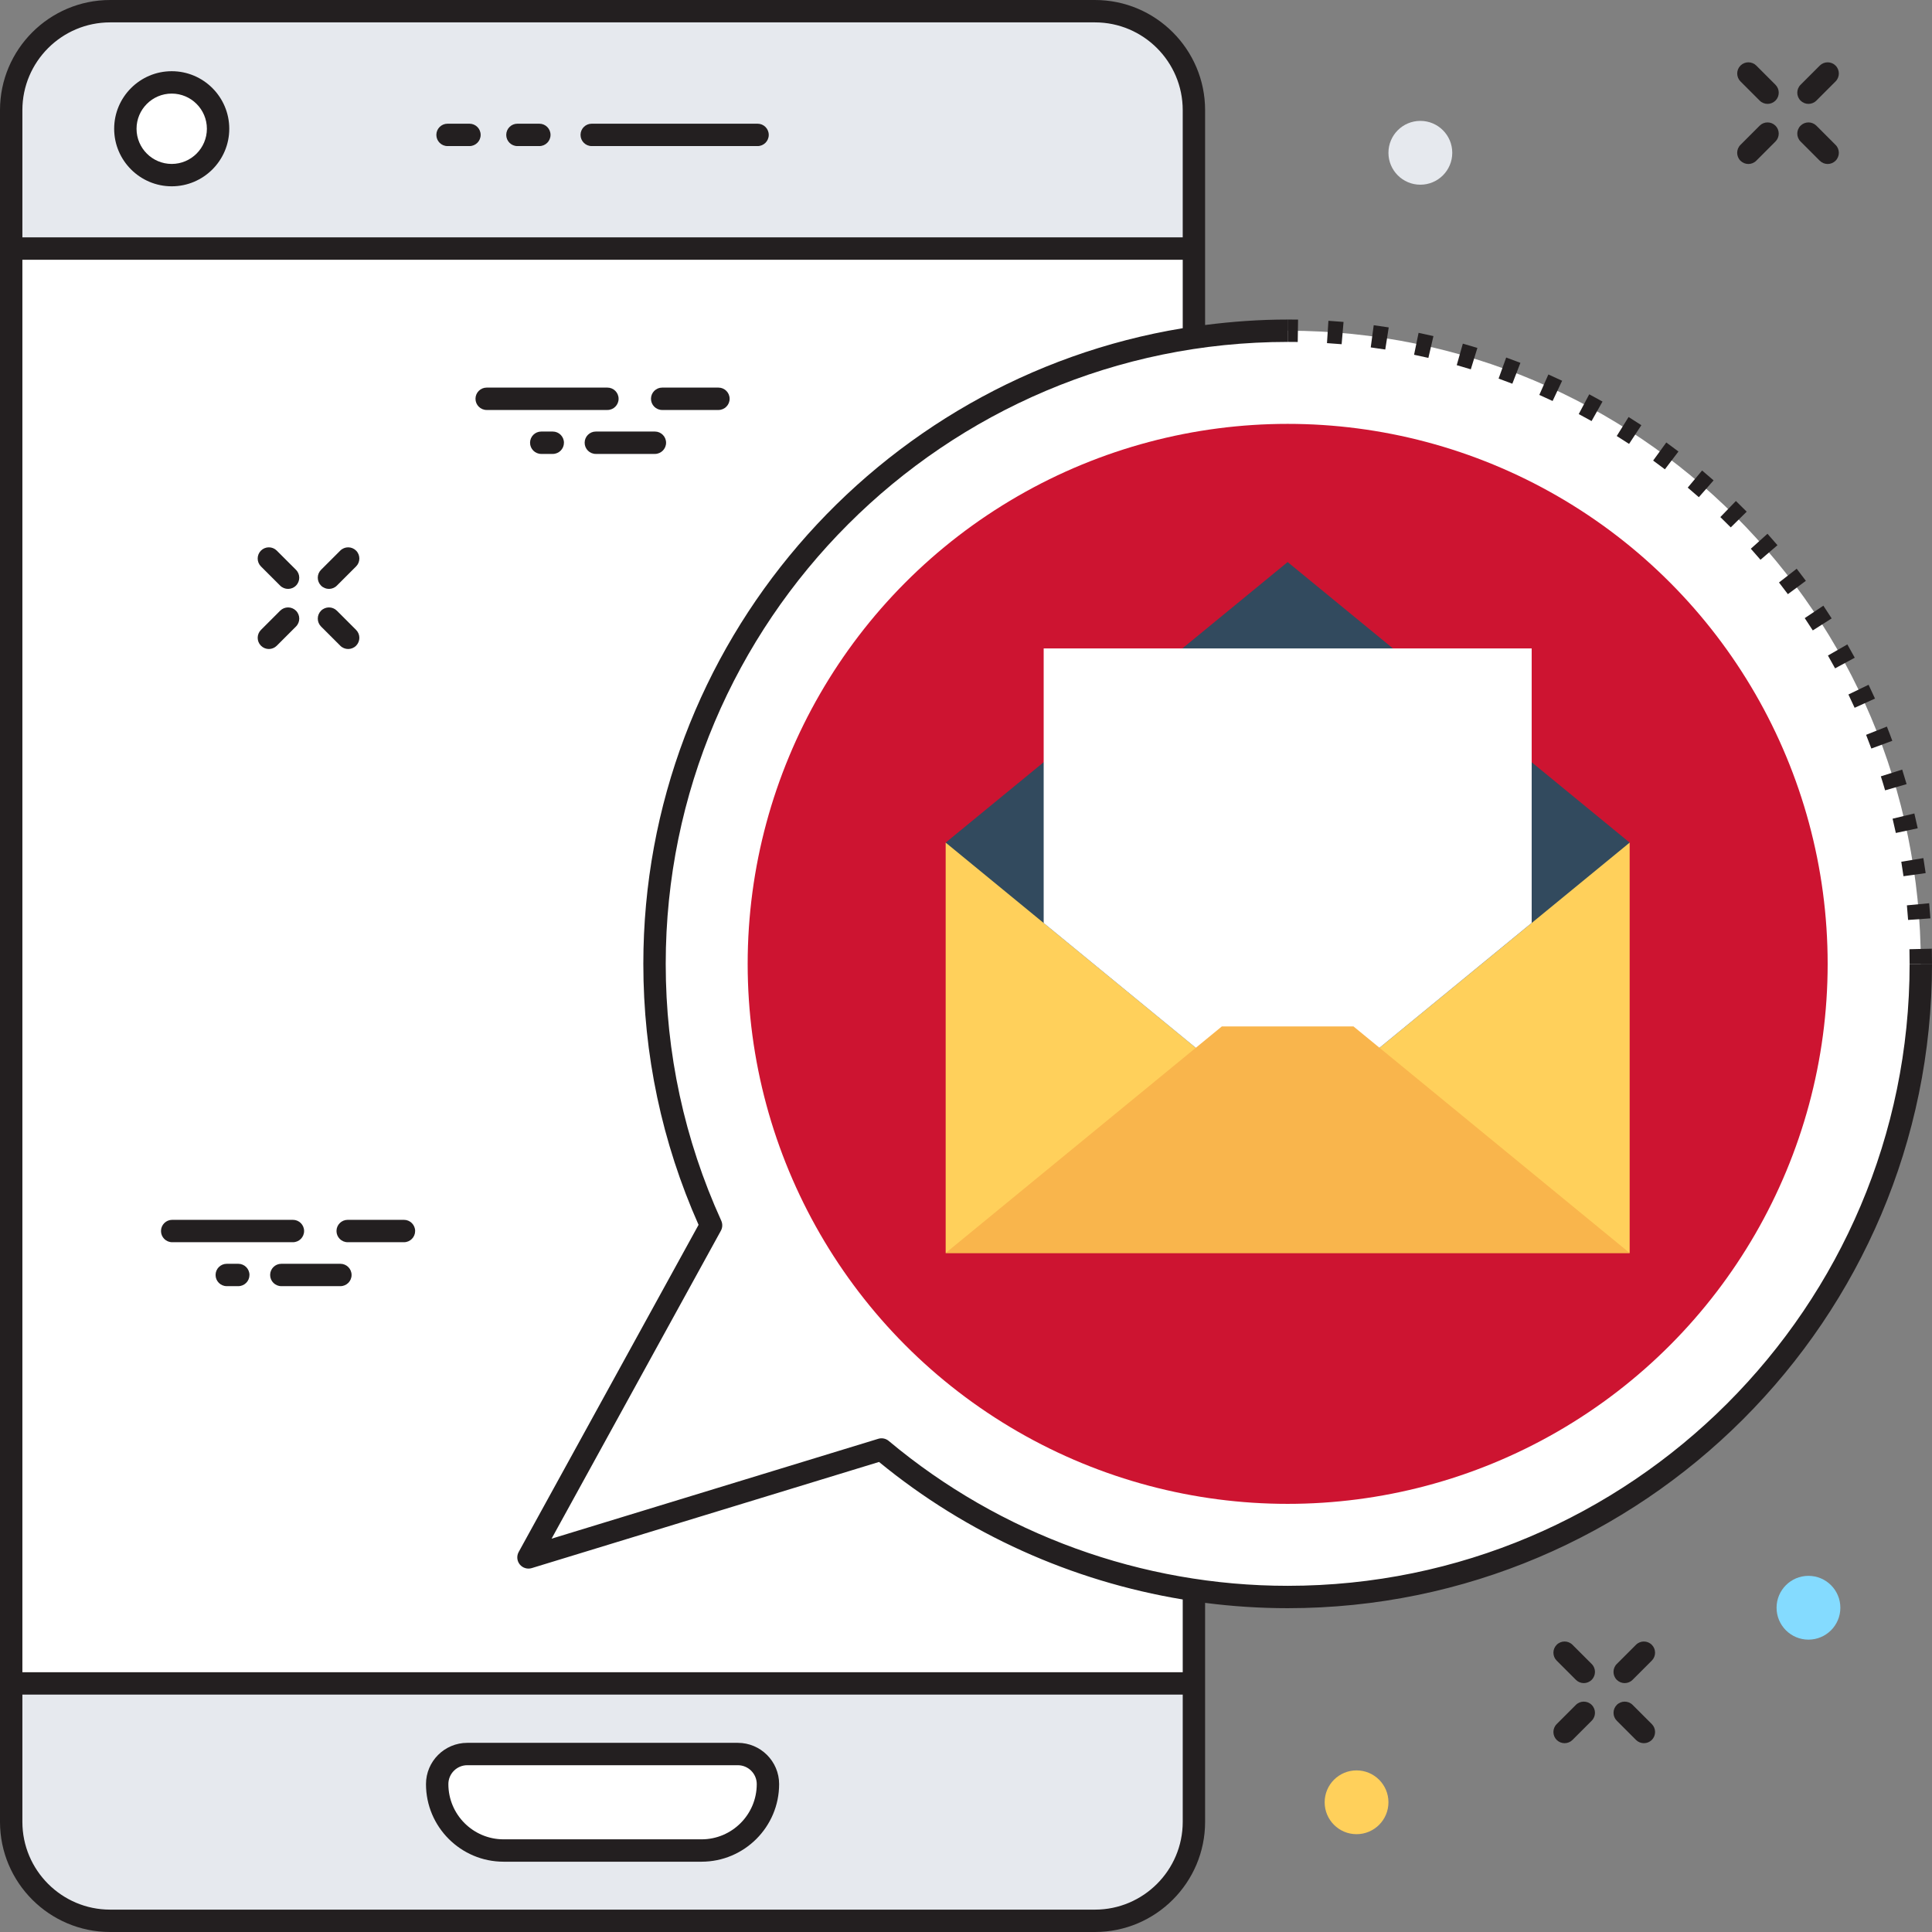 <?xml version="1.0" encoding="utf-8"?>
<!-- Generator: Adobe Illustrator 15.0.0, SVG Export Plug-In . SVG Version: 6.00 Build 0)  -->
<!DOCTYPE svg PUBLIC "-//W3C//DTD SVG 1.1//EN" "http://www.w3.org/Graphics/SVG/1.1/DTD/svg11.dtd">
<svg version="1.1" id="Layer_1" xmlns="http://www.w3.org/2000/svg" xmlns:xlink="http://www.w3.org/1999/xlink" x="0px" y="0px"
	 width="250px" height="250px" viewBox="0 0 250 250" enable-background="new 0 0 250 250" xml:space="preserve">
<rect x="0" y="0" width="250" height="250" fill="#808080" stroke="none"/>
<g>
	<path fill="#E6E9EE" d="M141.688,248.551H14.252c-7.071,0-12.805-5.732-12.805-12.805V14.252c0-7.071,5.733-12.805,12.805-12.805
		h127.436c7.071,0,12.806,5.733,12.806,12.805v221.494C154.492,242.818,148.76,248.551,141.688,248.551z"/>
	<rect x="1.448" y="32.165" fill="#FFFFFF" width="153.044" height="185.669"/>
	<circle fill="#FFFFFF" cx="22.219" cy="16.661" r="5.999"/>
	<path fill="#231F20" d="M22.22,24.108c-4.106,0-7.447-3.341-7.447-7.447s3.341-7.447,7.447-7.447c4.106,0,7.447,3.34,7.447,7.447
		C29.667,20.767,26.326,24.108,22.22,24.108z M22.22,12.11c-2.509,0-4.551,2.042-4.551,4.551c0,2.509,2.042,4.551,4.551,4.551
		c2.509,0,4.551-2.042,4.551-4.551C26.771,14.152,24.729,12.11,22.22,12.11z"/>
	<path fill="#231F20" d="M69.79,18.903h-2.835c-0.799,0-1.448-0.648-1.448-1.448s0.649-1.448,1.448-1.448h2.835
		c0.799,0,1.448,0.648,1.448,1.448S70.589,18.903,69.79,18.903z"/>
	<path fill="#231F20" d="M98.029,18.903H76.568c-0.799,0-1.447-0.648-1.447-1.448s0.648-1.448,1.447-1.448h21.461
		c0.8,0,1.447,0.648,1.447,1.448C99.477,18.255,98.829,18.903,98.029,18.903z"/>
	<path fill="#231F20" d="M60.748,18.903h-2.836c-0.799,0-1.448-0.648-1.448-1.448s0.648-1.448,1.448-1.448h2.836
		c0.799,0,1.448,0.648,1.448,1.448S61.547,18.903,60.748,18.903z"/>
	<path fill="#FFFFFF" d="M90.777,239.459H65.165c-4.747,0-8.594-3.848-8.594-8.594l0,0c0-2.15,1.744-3.895,3.895-3.895h35.009
		c2.151,0,3.896,1.742,3.896,3.895l0,0C99.37,235.611,95.521,239.459,90.777,239.459z"/>
	<path fill="#231F20" d="M90.777,240.904H65.165c-5.537,0-10.042-4.504-10.042-10.041c0-2.945,2.397-5.34,5.343-5.34h35.009
		c2.945,0,5.344,2.395,5.344,5.34C100.818,236.4,96.314,240.904,90.777,240.904z M60.466,228.418c-1.349,0-2.447,1.098-2.447,2.445
		c0,3.943,3.206,7.146,7.146,7.146h25.612c3.939,0,7.146-3.202,7.146-7.146c0-1.348-1.099-2.445-2.446-2.445H60.466z"/>
	<path fill="#FFFFFF" d="M166.621,42.794c-45.246,0-81.928,36.681-81.928,81.931c0,12.068,2.632,23.516,7.318,33.832l-23.627,42.973
		l45.684-13.967c14.227,11.912,32.551,19.09,52.553,19.09c45.25,0,81.93-36.68,81.93-81.927
		C248.551,79.475,211.871,42.794,166.621,42.794z"/>
	<path fill="#231F20" d="M247.104,124.725c0,44.376-36.104,80.479-80.48,80.479c-18.848,0-37.182-6.658-51.623-18.75
		c-0.375-0.312-0.884-0.418-1.353-0.274l-42.274,12.924l21.907-39.847c0.221-0.399,0.238-0.883,0.051-1.297
		c-4.77-10.5-7.188-21.683-7.188-33.234c0-44.378,36.104-80.482,80.479-80.482v-2.896c-3.619,0-7.179,0.257-10.683,0.708V14.252
		C155.939,6.394,149.546,0,141.688,0H14.252C6.394,0,0,6.394,0,14.252v221.494C0,243.605,6.394,250,14.252,250h127.436
		c7.858,0,14.252-6.395,14.252-14.254V207.41c3.528,0.455,7.097,0.689,10.683,0.689c45.978,0,83.379-37.402,83.379-83.375
		L247.104,124.725L247.104,124.725z M2.896,14.252c0-6.262,5.095-11.356,11.356-11.356h127.436c6.263,0,11.356,5.095,11.356,11.356
		v16.464H2.896V14.252z M153.045,235.746c0,6.264-5.096,11.359-11.357,11.359H14.252c-6.262,0-11.356-5.098-11.356-11.359v-16.463
		h150.149V235.746z M153.045,216.387H2.896V33.612h150.149v8.857c-39.537,6.506-69.798,40.904-69.798,82.256
		c0,11.723,2.403,23.082,7.147,33.768L67.116,200.83c-0.284,0.516-0.227,1.154,0.145,1.611c0.373,0.457,0.984,0.641,1.547,0.471
		l44.938-13.736c11.341,9.312,24.938,15.416,39.299,17.795V216.387L153.045,216.387z"/>
	<path fill="#231F20" d="M250,124.725h-2.896c0-0.635-0.008-1.267-0.021-1.896l2.896-0.068C249.992,123.414,250,124.068,250,124.725
		z M246.908,119.04c-0.047-0.631-0.098-1.261-0.156-1.89l2.881-0.271c0.062,0.649,0.115,1.304,0.162,1.957L246.908,119.04z
		 M246.311,113.382c-0.086-0.626-0.182-1.251-0.285-1.873l2.857-0.472c0.105,0.645,0.203,1.293,0.297,1.943L246.311,113.382z
		 M245.32,107.786c-0.133-0.618-0.271-1.234-0.42-1.847l2.816-0.677c0.15,0.637,0.297,1.275,0.436,1.918L245.32,107.786z
		 M243.932,102.271c-0.176-0.605-0.355-1.21-0.551-1.812l2.762-0.875c0.199,0.624,0.387,1.251,0.57,1.882L243.932,102.271z
		 M242.152,96.861c-0.221-0.595-0.447-1.187-0.68-1.774l2.689-1.068c0.242,0.609,0.479,1.225,0.703,1.842L242.152,96.861z
		 M239.988,91.588c-0.26-0.578-0.527-1.15-0.803-1.721l2.607-1.258c0.285,0.591,0.562,1.187,0.832,1.785L239.988,91.588z
		 M237.459,86.485c-0.303-0.557-0.611-1.11-0.924-1.659l2.51-1.439c0.328,0.569,0.646,1.143,0.959,1.721L237.459,86.485z
		 M234.574,81.575c-0.342-0.534-0.688-1.063-1.041-1.59l2.41-1.61c0.361,0.545,0.721,1.094,1.074,1.647L234.574,81.575z
		 M231.35,76.884c-0.377-0.509-0.762-1.013-1.148-1.512l2.289-1.778c0.398,0.518,0.797,1.039,1.188,1.565L231.35,76.884z
		 M227.807,72.433c-0.412-0.48-0.83-0.956-1.252-1.427l2.156-1.935c0.438,0.487,0.867,0.98,1.293,1.479L227.807,72.433z
		 M223.959,68.244c-0.443-0.45-0.893-0.895-1.348-1.334l2.014-2.082c0.471,0.455,0.936,0.917,1.396,1.383L223.959,68.244z
		 M219.828,64.336c-0.477-0.419-0.955-0.831-1.438-1.237l1.861-2.217c0.502,0.421,0.994,0.849,1.486,1.28L219.828,64.336z
		 M215.436,60.729c-0.502-0.384-1.01-0.761-1.52-1.132l1.703-2.341c0.527,0.384,1.053,0.775,1.572,1.171L215.436,60.729z
		 M210.801,57.441c-0.527-0.347-1.059-0.688-1.596-1.022l1.535-2.457c0.555,0.347,1.105,0.7,1.652,1.058L210.801,57.441z
		 M205.947,54.487c-0.547-0.308-1.1-0.61-1.658-0.907l1.357-2.557c0.576,0.307,1.15,0.619,1.719,0.939L205.947,54.487z
		 M200.906,51.888c-0.568-0.269-1.143-0.53-1.719-0.786l1.172-2.646c0.596,0.265,1.191,0.536,1.781,0.814L200.906,51.888z
		 M195.695,49.653c-0.59-0.228-1.182-0.45-1.777-0.665l0.982-2.724c0.617,0.223,1.229,0.452,1.84,0.687L195.695,49.653z
		 M190.322,47.789c-0.602-0.185-1.209-0.364-1.82-0.537l0.789-2.786c0.631,0.178,1.258,0.363,1.883,0.555L190.322,47.789z
		 M184.832,46.311c-0.615-0.143-1.232-0.277-1.852-0.405l0.584-2.835c0.643,0.132,1.283,0.272,1.922,0.42L184.832,46.311z
		 M179.252,45.227c-0.625-0.098-1.25-0.189-1.879-0.273l0.385-2.87c0.65,0.087,1.299,0.181,1.943,0.283L179.252,45.227z
		 M173.607,44.541c-0.629-0.054-1.26-0.101-1.896-0.141l0.186-2.89c0.652,0.041,1.309,0.09,1.957,0.146L173.607,44.541z
		 M167.926,44.252c-0.434-0.006-0.869-0.01-1.305-0.01v-2.896c0.451,0,0.9,0.003,1.348,0.01L167.926,44.252z"/>
	<circle fill="#cd1431" cx="166.623" cy="124.724" r="69.875"/>
	<rect x="122.369" y="109.033" fill="#FFD05B" width="88.508" height="53.104"/>
	<polygon fill="#324A5E" points="166.621,72.73 122.369,109.033 166.621,145.336 210.877,109.033 	"/>
	<polygon fill="#FFFFFF" points="198.199,83.907 198.199,119.422 166.619,145.336 135.051,119.434 135.051,83.907 	"/>
	<polygon fill="#F9B54C" points="158.107,132.818 122.37,162.137 210.877,162.137 210.877,162.137 175.139,132.818 	"/>
	<path fill="#231F20" d="M234.014,13.442c-0.371,0-0.74-0.142-1.021-0.424c-0.566-0.565-0.566-1.482,0-2.047l2.482-2.484
		c0.566-0.565,1.482-0.565,2.047,0c0.566,0.566,0.566,1.483,0,2.047l-2.482,2.484C234.756,13.3,234.385,13.442,234.014,13.442z"/>
	<path fill="#231F20" d="M226.238,21.22c-0.371,0-0.742-0.142-1.025-0.424c-0.564-0.565-0.564-1.482,0-2.047l2.484-2.485
		c0.564-0.565,1.479-0.565,2.047,0c0.564,0.564,0.564,1.482,0,2.047l-2.482,2.485C226.979,21.078,226.607,21.22,226.238,21.22z"/>
	<path fill="#231F20" d="M236.498,21.22c-0.371,0-0.74-0.142-1.023-0.424l-2.482-2.485c-0.566-0.565-0.566-1.482,0-2.047
		c0.564-0.565,1.48-0.565,2.047,0l2.482,2.485c0.566,0.565,0.566,1.481,0,2.047C237.24,21.078,236.871,21.22,236.498,21.22z"/>
	<path fill="#231F20" d="M228.723,13.442c-0.371,0-0.744-0.142-1.023-0.424l-2.484-2.484c-0.562-0.565-0.562-1.481,0-2.047
		c0.564-0.565,1.48-0.565,2.051,0l2.48,2.484c0.562,0.565,0.562,1.482,0,2.047C229.461,13.3,229.092,13.442,228.723,13.442z"/>
	<path fill="#231F20" d="M210.234,217.793c-0.371,0-0.742-0.143-1.025-0.426c-0.564-0.564-0.564-1.482,0-2.047l2.486-2.484
		c0.562-0.566,1.479-0.566,2.047,0c0.564,0.564,0.564,1.48,0,2.047l-2.484,2.484C210.975,217.65,210.605,217.793,210.234,217.793z"
		/>
	<path fill="#231F20" d="M202.457,225.568c-0.369,0-0.742-0.143-1.023-0.422c-0.564-0.566-0.564-1.484,0-2.049l2.484-2.484
		c0.564-0.564,1.482-0.564,2.047,0c0.566,0.566,0.566,1.482,0,2.047l-2.484,2.486C203.197,225.428,202.826,225.568,202.457,225.568z
		"/>
	<path fill="#231F20" d="M212.719,225.568c-0.371,0-0.742-0.143-1.023-0.422l-2.484-2.486c-0.562-0.564-0.562-1.48,0-2.047
		c0.564-0.564,1.48-0.564,2.049,0l2.484,2.484c0.562,0.564,0.562,1.48,0,2.049C213.459,225.428,213.09,225.568,212.719,225.568z"/>
	<path fill="#231F20" d="M204.941,217.793c-0.369,0-0.74-0.143-1.023-0.426l-2.484-2.484c-0.564-0.566-0.564-1.48,0-2.047
		s1.48-0.566,2.047,0l2.484,2.484c0.566,0.562,0.566,1.479,0,2.047C205.682,217.65,205.311,217.793,204.941,217.793z"/>
	<path fill="#231F20" d="M42.568,76.203c-0.371,0-0.741-0.141-1.024-0.424c-0.565-0.565-0.565-1.482,0-2.048l2.485-2.483
		c0.565-0.565,1.482-0.565,2.047,0s0.565,1.482,0,2.048l-2.485,2.483C43.309,76.062,42.938,76.203,42.568,76.203z"/>
	<path fill="#231F20" d="M34.792,83.981c-0.371,0-0.741-0.142-1.024-0.425c-0.565-0.564-0.565-1.481,0-2.047l2.484-2.485
		c0.566-0.565,1.482-0.565,2.047,0c0.566,0.565,0.566,1.482,0,2.048l-2.484,2.484C35.532,83.839,35.162,83.981,34.792,83.981z"/>
	<path fill="#231F20" d="M45.053,83.981c-0.37,0-0.741-0.142-1.023-0.425l-2.485-2.484c-0.565-0.565-0.565-1.481,0-2.048
		c0.565-0.565,1.482-0.565,2.047,0l2.485,2.485c0.565,0.565,0.565,1.481,0,2.047C45.794,83.839,45.423,83.981,45.053,83.981z"/>
	<path fill="#231F20" d="M37.275,76.203c-0.371,0-0.741-0.141-1.024-0.424l-2.484-2.483c-0.565-0.566-0.565-1.482,0-2.048
		c0.566-0.565,1.482-0.565,2.047,0l2.484,2.483c0.566,0.566,0.566,1.482,0,2.048C38.016,76.062,37.646,76.203,37.275,76.203z"/>
	<path fill="#231F20" d="M78.598,53.051H62.976c-0.799,0-1.448-0.649-1.448-1.448s0.648-1.448,1.448-1.448h15.622
		c0.801,0,1.448,0.647,1.448,1.448C80.046,52.403,79.398,53.051,78.598,53.051z"/>
	<path fill="#231F20" d="M84.742,58.738H77.1c-0.799,0-1.447-0.648-1.447-1.448s0.648-1.448,1.447-1.448h7.643
		c0.799,0,1.447,0.648,1.447,1.448S85.541,58.738,84.742,58.738z"/>
	<path fill="#231F20" d="M92.965,53.051h-7.281c-0.8,0-1.447-0.649-1.447-1.448s0.647-1.448,1.447-1.448h7.281
		c0.801,0,1.448,0.647,1.448,1.448C94.413,52.403,93.766,53.051,92.965,53.051z"/>
	<path fill="#231F20" d="M71.526,58.738h-1.489c-0.799,0-1.448-0.648-1.448-1.448s0.648-1.448,1.448-1.448h1.489
		c0.8,0,1.448,0.648,1.448,1.448S72.326,58.738,71.526,58.738z"/>
	<path fill="#231F20" d="M37.903,160.742H22.281c-0.799,0-1.448-0.648-1.448-1.449c0-0.799,0.648-1.447,1.448-1.447h15.622
		c0.8,0,1.448,0.648,1.448,1.447C39.351,160.094,38.703,160.742,37.903,160.742z"/>
	<path fill="#231F20" d="M44.046,166.428h-7.642c-0.799,0-1.448-0.648-1.448-1.447c0-0.801,0.648-1.447,1.448-1.447h7.642
		c0.799,0,1.448,0.646,1.448,1.447C45.494,165.779,44.846,166.428,44.046,166.428z"/>
	<path fill="#231F20" d="M52.271,160.742H44.99c-0.799,0-1.448-0.648-1.448-1.449c0-0.799,0.648-1.447,1.448-1.447h7.281
		c0.799,0,1.448,0.648,1.448,1.447C53.718,160.094,53.07,160.742,52.271,160.742z"/>
	<path fill="#231F20" d="M30.832,166.428h-1.489c-0.799,0-1.448-0.648-1.448-1.447c0-0.801,0.649-1.447,1.448-1.447h1.489
		c0.799,0,1.448,0.646,1.448,1.447C32.279,165.779,31.631,166.428,30.832,166.428z"/>
	<circle fill="#E6E9EE" cx="183.793" cy="19.771" r="4.129"/>
	<circle fill="#84DBFF" cx="234.014" cy="208.041" r="4.127"/>
	<circle fill="#FFD05B" cx="175.537" cy="233.215" r="4.127"/>
	<path fill="#FFFFFF" d="M187.922,96.435H145.33c-0.799,0-1.447-0.649-1.447-1.448c0-0.8,0.648-1.448,1.447-1.448h42.592
		c0.799,0,1.447,0.648,1.447,1.448C189.369,95.786,188.721,96.435,187.922,96.435z"/>
	<path fill="#FFFFFF" d="M187.922,102.979H145.33c-0.799,0-1.447-0.648-1.447-1.447c0-0.8,0.648-1.448,1.447-1.448h42.592
		c0.799,0,1.447,0.648,1.447,1.448C189.369,102.331,188.721,102.979,187.922,102.979z"/>
	<path fill="#FFFFFF" d="M187.922,109.524H145.33c-0.799,0-1.447-0.648-1.447-1.448c0-0.799,0.648-1.447,1.447-1.447h42.592
		c0.799,0,1.447,0.648,1.447,1.447C189.369,108.875,188.721,109.524,187.922,109.524z"/>
	<path fill="#FFFFFF" d="M187.922,116.07H145.33c-0.799,0-1.447-0.648-1.447-1.448c0-0.799,0.648-1.448,1.447-1.448h42.592
		c0.799,0,1.447,0.649,1.447,1.448S188.721,116.07,187.922,116.07z"/>
</g>
</svg>
